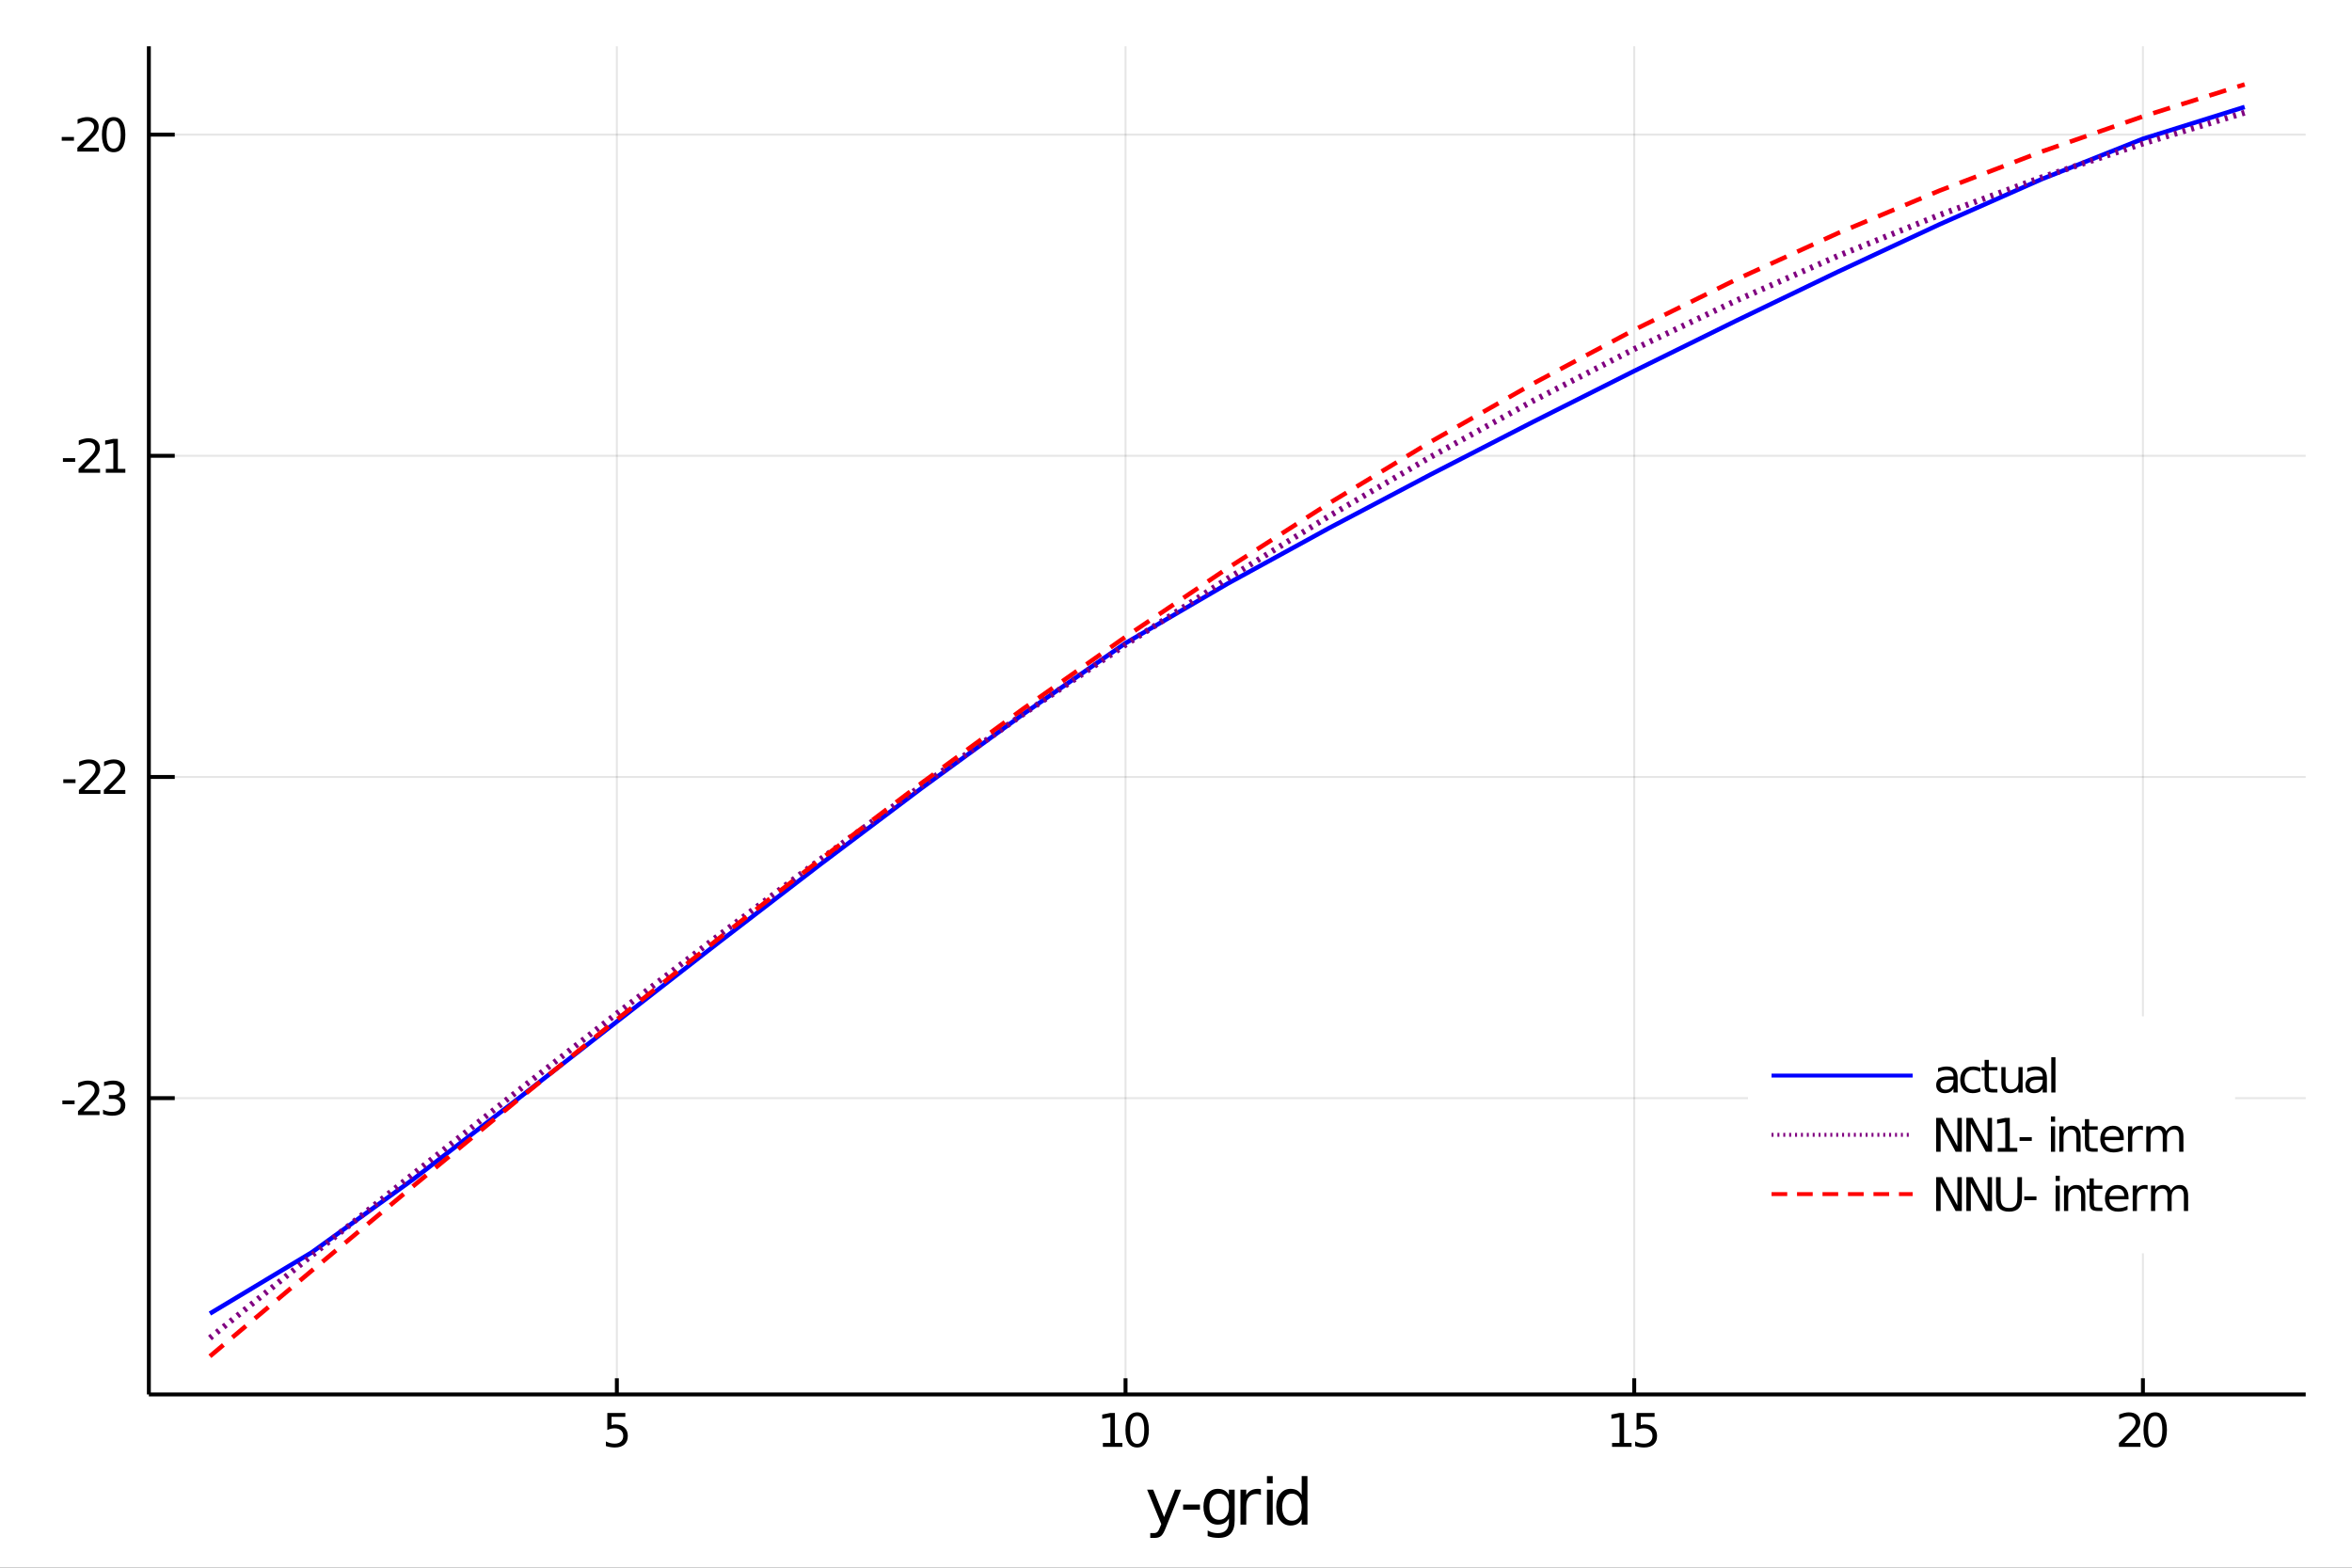 <?xml version="1.0" encoding="utf-8"?>
<svg xmlns="http://www.w3.org/2000/svg" xmlns:xlink="http://www.w3.org/1999/xlink" width="600" height="400" viewBox="0 0 2400 1600">
<rect x="0" y="0" width="2400" height="1600" fill="#333333" stroke="none"/>
<defs>
  <clipPath id="clip430">
    <rect x="0" y="0" width="2400" height="1600"/>
  </clipPath>
</defs>
<path clip-path="url(#clip430)" d="
M0 1600 L2400 1600 L2400 0 L0 0  Z
  " fill="#ffffff" fill-rule="evenodd" fill-opacity="1"/>
<defs>
  <clipPath id="clip431">
    <rect x="480" y="0" width="1681" height="1600"/>
  </clipPath>
</defs>
<path clip-path="url(#clip430)" d="
M151.899 1423.18 L2352.76 1423.18 L2352.76 47.244 L151.899 47.244  Z
  " fill="#ffffff" fill-rule="evenodd" fill-opacity="1"/>
<defs>
  <clipPath id="clip432">
    <rect x="151" y="47" width="2202" height="1377"/>
  </clipPath>
</defs>
<polyline clip-path="url(#clip432)" style="stroke:#000000; stroke-width:2; stroke-opacity:0.1; fill:none" points="
  629.444,1423.18 629.444,47.244 
  "/>
<polyline clip-path="url(#clip432)" style="stroke:#000000; stroke-width:2; stroke-opacity:0.1; fill:none" points="
  1148.51,1423.18 1148.51,47.244 
  "/>
<polyline clip-path="url(#clip432)" style="stroke:#000000; stroke-width:2; stroke-opacity:0.1; fill:none" points="
  1667.58,1423.18 1667.58,47.244 
  "/>
<polyline clip-path="url(#clip432)" style="stroke:#000000; stroke-width:2; stroke-opacity:0.1; fill:none" points="
  2186.65,1423.18 2186.65,47.244 
  "/>
<polyline clip-path="url(#clip432)" style="stroke:#000000; stroke-width:2; stroke-opacity:0.1; fill:none" points="
  151.899,1120.78 2352.76,1120.78 
  "/>
<polyline clip-path="url(#clip432)" style="stroke:#000000; stroke-width:2; stroke-opacity:0.1; fill:none" points="
  151.899,792.988 2352.76,792.988 
  "/>
<polyline clip-path="url(#clip432)" style="stroke:#000000; stroke-width:2; stroke-opacity:0.1; fill:none" points="
  151.899,465.199 2352.76,465.199 
  "/>
<polyline clip-path="url(#clip432)" style="stroke:#000000; stroke-width:2; stroke-opacity:0.1; fill:none" points="
  151.899,137.41 2352.76,137.41 
  "/>
<polyline clip-path="url(#clip430)" style="stroke:#000000; stroke-width:4; stroke-opacity:1; fill:none" points="
  151.899,1423.18 2352.76,1423.18 
  "/>
<polyline clip-path="url(#clip430)" style="stroke:#000000; stroke-width:4; stroke-opacity:1; fill:none" points="
  151.899,1423.18 151.899,47.244 
  "/>
<polyline clip-path="url(#clip430)" style="stroke:#000000; stroke-width:4; stroke-opacity:1; fill:none" points="
  629.444,1423.18 629.444,1406.67 
  "/>
<polyline clip-path="url(#clip430)" style="stroke:#000000; stroke-width:4; stroke-opacity:1; fill:none" points="
  1148.51,1423.18 1148.51,1406.67 
  "/>
<polyline clip-path="url(#clip430)" style="stroke:#000000; stroke-width:4; stroke-opacity:1; fill:none" points="
  1667.58,1423.18 1667.58,1406.67 
  "/>
<polyline clip-path="url(#clip430)" style="stroke:#000000; stroke-width:4; stroke-opacity:1; fill:none" points="
  2186.65,1423.18 2186.65,1406.67 
  "/>
<polyline clip-path="url(#clip430)" style="stroke:#000000; stroke-width:4; stroke-opacity:1; fill:none" points="
  151.899,1120.78 178.309,1120.78 
  "/>
<polyline clip-path="url(#clip430)" style="stroke:#000000; stroke-width:4; stroke-opacity:1; fill:none" points="
  151.899,792.988 178.309,792.988 
  "/>
<polyline clip-path="url(#clip430)" style="stroke:#000000; stroke-width:4; stroke-opacity:1; fill:none" points="
  151.899,465.199 178.309,465.199 
  "/>
<polyline clip-path="url(#clip430)" style="stroke:#000000; stroke-width:4; stroke-opacity:1; fill:none" points="
  151.899,137.41 178.309,137.41 
  "/>
<path clip-path="url(#clip430)" d="M 0 0 M619.721 1442.09 L638.078 1442.09 L638.078 1446.03 L624.004 1446.03 L624.004 1454.5 Q625.022 1454.15 626.041 1453.99 Q627.059 1453.8 628.078 1453.8 Q633.865 1453.8 637.244 1456.98 Q640.624 1460.15 640.624 1465.56 Q640.624 1471.14 637.152 1474.24 Q633.68 1477.32 627.36 1477.32 Q625.184 1477.32 622.916 1476.95 Q620.67 1476.58 618.263 1475.84 L618.263 1471.14 Q620.346 1472.28 622.569 1472.83 Q624.791 1473.39 627.268 1473.39 Q631.272 1473.39 633.61 1471.28 Q635.948 1469.18 635.948 1465.56 Q635.948 1461.95 633.61 1459.85 Q631.272 1457.74 627.268 1457.74 Q625.393 1457.74 623.518 1458.16 Q621.666 1458.57 619.721 1459.45 L619.721 1442.09 Z" fill="#000000" fill-rule="evenodd" fill-opacity="1" /><path clip-path="url(#clip430)" d="M 0 0 M1125.39 1472.72 L1133.03 1472.72 L1133.03 1446.35 L1124.72 1448.02 L1124.72 1443.76 L1132.98 1442.09 L1137.66 1442.09 L1137.66 1472.72 L1145.3 1472.72 L1145.3 1476.65 L1125.39 1476.65 L1125.39 1472.72 Z" fill="#000000" fill-rule="evenodd" fill-opacity="1" /><path clip-path="url(#clip430)" d="M 0 0 M1160.37 1445.17 Q1156.75 1445.17 1154.93 1448.74 Q1153.12 1452.28 1153.12 1459.41 Q1153.12 1466.51 1154.93 1470.08 Q1156.75 1473.62 1160.37 1473.62 Q1164 1473.62 1165.81 1470.08 Q1167.63 1466.51 1167.63 1459.41 Q1167.63 1452.28 1165.81 1448.74 Q1164 1445.17 1160.37 1445.17 M1160.37 1441.47 Q1166.18 1441.47 1169.23 1446.07 Q1172.31 1450.66 1172.31 1459.41 Q1172.31 1468.13 1169.23 1472.74 Q1166.18 1477.32 1160.37 1477.32 Q1154.56 1477.32 1151.48 1472.74 Q1148.42 1468.13 1148.42 1459.41 Q1148.42 1450.66 1151.48 1446.07 Q1154.56 1441.47 1160.37 1441.47 Z" fill="#000000" fill-rule="evenodd" fill-opacity="1" /><path clip-path="url(#clip430)" d="M 0 0 M1644.96 1472.72 L1652.6 1472.72 L1652.6 1446.35 L1644.29 1448.02 L1644.29 1443.76 L1652.55 1442.09 L1657.22 1442.09 L1657.22 1472.72 L1664.86 1472.72 L1664.86 1476.65 L1644.96 1476.65 L1644.96 1472.72 Z" fill="#000000" fill-rule="evenodd" fill-opacity="1" /><path clip-path="url(#clip430)" d="M 0 0 M1669.98 1442.09 L1688.34 1442.09 L1688.34 1446.03 L1674.26 1446.03 L1674.26 1454.5 Q1675.28 1454.15 1676.3 1453.99 Q1677.32 1453.8 1678.34 1453.8 Q1684.12 1453.8 1687.5 1456.98 Q1690.88 1460.15 1690.88 1465.56 Q1690.88 1471.14 1687.41 1474.24 Q1683.94 1477.32 1677.62 1477.32 Q1675.44 1477.32 1673.17 1476.95 Q1670.93 1476.58 1668.52 1475.84 L1668.52 1471.14 Q1670.6 1472.28 1672.83 1472.83 Q1675.05 1473.39 1677.53 1473.39 Q1681.53 1473.39 1683.87 1471.28 Q1686.21 1469.18 1686.21 1465.56 Q1686.21 1461.95 1683.87 1459.85 Q1681.53 1457.74 1677.53 1457.74 Q1675.65 1457.74 1673.78 1458.16 Q1671.92 1458.57 1669.98 1459.45 L1669.98 1442.09 Z" fill="#000000" fill-rule="evenodd" fill-opacity="1" /><path clip-path="url(#clip430)" d="M 0 0 M2167.8 1472.72 L2184.12 1472.72 L2184.12 1476.65 L2162.17 1476.65 L2162.17 1472.72 Q2164.84 1469.96 2169.42 1465.33 Q2174.03 1460.68 2175.21 1459.34 Q2177.45 1456.81 2178.33 1455.08 Q2179.23 1453.32 2179.23 1451.63 Q2179.23 1448.87 2177.29 1447.14 Q2175.37 1445.4 2172.27 1445.4 Q2170.07 1445.4 2167.61 1446.17 Q2165.18 1446.93 2162.41 1448.48 L2162.41 1443.76 Q2165.23 1442.62 2167.68 1442.05 Q2170.14 1441.47 2172.17 1441.47 Q2177.54 1441.47 2180.74 1444.15 Q2183.93 1446.84 2183.93 1451.33 Q2183.93 1453.46 2183.12 1455.38 Q2182.34 1457.28 2180.23 1459.87 Q2179.65 1460.54 2176.55 1463.76 Q2173.45 1466.95 2167.8 1472.72 Z" fill="#000000" fill-rule="evenodd" fill-opacity="1" /><path clip-path="url(#clip430)" d="M 0 0 M2199.19 1445.17 Q2195.58 1445.17 2193.75 1448.74 Q2191.94 1452.28 2191.94 1459.41 Q2191.94 1466.51 2193.75 1470.08 Q2195.58 1473.62 2199.19 1473.62 Q2202.82 1473.62 2204.63 1470.08 Q2206.46 1466.51 2206.46 1459.41 Q2206.46 1452.28 2204.63 1448.74 Q2202.82 1445.17 2199.19 1445.17 M2199.19 1441.47 Q2205 1441.47 2208.05 1446.07 Q2211.13 1450.66 2211.13 1459.41 Q2211.13 1468.13 2208.05 1472.74 Q2205 1477.32 2199.19 1477.32 Q2193.38 1477.32 2190.3 1472.74 Q2187.24 1468.13 2187.24 1459.41 Q2187.24 1450.66 2190.3 1446.07 Q2193.38 1441.47 2199.19 1441.47 Z" fill="#000000" fill-rule="evenodd" fill-opacity="1" /><path clip-path="url(#clip430)" d="M 0 0 M63.64 1123.17 L76.117 1123.17 L76.117 1126.97 L63.64 1126.97 L63.64 1123.17 Z" fill="#000000" fill-rule="evenodd" fill-opacity="1" /><path clip-path="url(#clip430)" d="M 0 0 M85.214 1134.12 L101.534 1134.12 L101.534 1138.06 L79.589 1138.06 L79.589 1134.12 Q82.251 1131.37 86.835 1126.74 Q91.441 1122.08 92.622 1120.74 Q94.867 1118.22 95.747 1116.48 Q96.649 1114.72 96.649 1113.03 Q96.649 1110.28 94.705 1108.54 Q92.784 1106.81 89.682 1106.81 Q87.483 1106.81 85.029 1107.57 Q82.599 1108.33 79.821 1109.89 L79.821 1105.16 Q82.645 1104.03 85.099 1103.45 Q87.552 1102.87 89.589 1102.87 Q94.96 1102.87 98.154 1105.56 Q101.348 1108.24 101.348 1112.73 Q101.348 1114.86 100.538 1116.78 Q99.751 1118.68 97.645 1121.27 Q97.066 1121.95 93.964 1125.16 Q90.862 1128.36 85.214 1134.12 Z" fill="#000000" fill-rule="evenodd" fill-opacity="1" /><path clip-path="url(#clip430)" d="M 0 0 M120.77 1119.42 Q124.126 1120.14 126.001 1122.41 Q127.899 1124.68 127.899 1128.01 Q127.899 1133.13 124.381 1135.93 Q120.862 1138.73 114.381 1138.73 Q112.205 1138.73 109.89 1138.29 Q107.598 1137.87 105.145 1137.01 L105.145 1132.5 Q107.089 1133.64 109.404 1134.21 Q111.719 1134.79 114.242 1134.79 Q118.64 1134.79 120.932 1133.06 Q123.246 1131.32 123.246 1128.01 Q123.246 1124.95 121.094 1123.24 Q118.964 1121.51 115.145 1121.51 L111.117 1121.51 L111.117 1117.66 L115.33 1117.66 Q118.779 1117.66 120.608 1116.3 Q122.436 1114.91 122.436 1112.32 Q122.436 1109.65 120.538 1108.24 Q118.663 1106.81 115.145 1106.81 Q113.223 1106.81 111.024 1107.22 Q108.825 1107.64 106.186 1108.52 L106.186 1104.35 Q108.848 1103.61 111.163 1103.24 Q113.501 1102.87 115.561 1102.87 Q120.885 1102.87 123.987 1105.3 Q127.089 1107.71 127.089 1111.83 Q127.089 1114.7 125.445 1116.69 Q123.802 1118.66 120.77 1119.42 Z" fill="#000000" fill-rule="evenodd" fill-opacity="1" /><path clip-path="url(#clip430)" d="M 0 0 M64.589 795.383 L77.066 795.383 L77.066 799.18 L64.589 799.18 L64.589 795.383 Z" fill="#000000" fill-rule="evenodd" fill-opacity="1" /><path clip-path="url(#clip430)" d="M 0 0 M86.163 806.332 L102.483 806.332 L102.483 810.268 L80.538 810.268 L80.538 806.332 Q83.2 803.578 87.784 798.948 Q92.39 794.295 93.571 792.953 Q95.816 790.43 96.696 788.694 Q97.598 786.934 97.598 785.244 Q97.598 782.49 95.654 780.754 Q93.733 779.018 90.631 779.018 Q88.432 779.018 85.978 779.782 Q83.548 780.545 80.77 782.096 L80.77 777.374 Q83.594 776.24 86.048 775.661 Q88.501 775.083 90.538 775.083 Q95.909 775.083 99.103 777.768 Q102.297 780.453 102.297 784.944 Q102.297 787.073 101.487 788.994 Q100.7 790.893 98.594 793.485 Q98.015 794.156 94.913 797.374 Q91.811 800.568 86.163 806.332 Z" fill="#000000" fill-rule="evenodd" fill-opacity="1" /><path clip-path="url(#clip430)" d="M 0 0 M111.58 806.332 L127.899 806.332 L127.899 810.268 L105.955 810.268 L105.955 806.332 Q108.617 803.578 113.2 798.948 Q117.807 794.295 118.987 792.953 Q121.233 790.43 122.112 788.694 Q123.015 786.934 123.015 785.244 Q123.015 782.49 121.071 780.754 Q119.149 779.018 116.047 779.018 Q113.848 779.018 111.395 779.782 Q108.964 780.545 106.186 782.096 L106.186 777.374 Q109.01 776.24 111.464 775.661 Q113.918 775.083 115.955 775.083 Q121.325 775.083 124.52 777.768 Q127.714 780.453 127.714 784.944 Q127.714 787.073 126.904 788.994 Q126.117 790.893 124.01 793.485 Q123.432 794.156 120.33 797.374 Q117.228 800.568 111.58 806.332 Z" fill="#000000" fill-rule="evenodd" fill-opacity="1" /><path clip-path="url(#clip430)" d="M 0 0 M64.219 467.594 L76.696 467.594 L76.696 471.391 L64.219 471.391 L64.219 467.594 Z" fill="#000000" fill-rule="evenodd" fill-opacity="1" /><path clip-path="url(#clip430)" d="M 0 0 M85.793 478.543 L102.112 478.543 L102.112 482.479 L80.168 482.479 L80.168 478.543 Q82.83 475.789 87.413 471.159 Q92.02 466.506 93.2 465.164 Q95.446 462.641 96.325 460.905 Q97.228 459.145 97.228 457.456 Q97.228 454.701 95.284 452.965 Q93.362 451.229 90.26 451.229 Q88.061 451.229 85.608 451.993 Q83.177 452.756 80.399 454.307 L80.399 449.585 Q83.224 448.451 85.677 447.872 Q88.131 447.294 90.168 447.294 Q95.538 447.294 98.733 449.979 Q101.927 452.664 101.927 457.155 Q101.927 459.284 101.117 461.206 Q100.33 463.104 98.223 465.696 Q97.645 466.368 94.543 469.585 Q91.441 472.78 85.793 478.543 Z" fill="#000000" fill-rule="evenodd" fill-opacity="1" /><path clip-path="url(#clip430)" d="M 0 0 M107.992 478.543 L115.631 478.543 L115.631 452.178 L107.321 453.844 L107.321 449.585 L115.584 447.919 L120.26 447.919 L120.26 478.543 L127.899 478.543 L127.899 482.479 L107.992 482.479 L107.992 478.543 Z" fill="#000000" fill-rule="evenodd" fill-opacity="1" /><path clip-path="url(#clip430)" d="M 0 0 M62.992 139.805 L75.469 139.805 L75.469 143.602 L62.992 143.602 L62.992 139.805 Z" fill="#000000" fill-rule="evenodd" fill-opacity="1" /><path clip-path="url(#clip430)" d="M 0 0 M84.566 150.754 L100.885 150.754 L100.885 154.69 L78.941 154.69 L78.941 150.754 Q81.603 148 86.186 143.37 Q90.793 138.717 91.974 137.375 Q94.219 134.852 95.098 133.116 Q96.001 131.356 96.001 129.667 Q96.001 126.912 94.057 125.176 Q92.135 123.44 89.034 123.44 Q86.835 123.44 84.381 124.204 Q81.95 124.968 79.173 126.518 L79.173 121.796 Q81.997 120.662 84.45 120.083 Q86.904 119.505 88.941 119.505 Q94.311 119.505 97.506 122.19 Q100.7 124.875 100.7 129.366 Q100.7 131.495 99.89 133.417 Q99.103 135.315 96.997 137.907 Q96.418 138.579 93.316 141.796 Q90.214 144.991 84.566 150.754 Z" fill="#000000" fill-rule="evenodd" fill-opacity="1" /><path clip-path="url(#clip430)" d="M 0 0 M115.955 123.208 Q112.344 123.208 110.515 126.773 Q108.709 130.315 108.709 137.444 Q108.709 144.551 110.515 148.116 Q112.344 151.657 115.955 151.657 Q119.589 151.657 121.395 148.116 Q123.223 144.551 123.223 137.444 Q123.223 130.315 121.395 126.773 Q119.589 123.208 115.955 123.208 M115.955 119.505 Q121.765 119.505 124.82 124.111 Q127.899 128.694 127.899 137.444 Q127.899 146.171 124.82 150.778 Q121.765 155.361 115.955 155.361 Q110.145 155.361 107.066 150.778 Q104.01 146.171 104.01 137.444 Q104.01 128.694 107.066 124.111 Q110.145 119.505 115.955 119.505 Z" fill="#000000" fill-rule="evenodd" fill-opacity="1" /><path clip-path="url(#clip430)" d="M 0 0 M1189.56 1559.35 Q1187.08 1565.72 1184.72 1567.66 Q1182.37 1569.6 1178.42 1569.6 L1173.74 1569.6 L1173.74 1564.7 L1177.18 1564.7 Q1179.6 1564.7 1180.94 1563.56 Q1182.27 1562.41 1183.9 1558.14 L1184.95 1555.47 L1170.53 1520.4 L1176.73 1520.4 L1187.87 1548.28 L1199.01 1520.4 L1205.22 1520.4 L1189.56 1559.35 Z" fill="#000000" fill-rule="evenodd" fill-opacity="1" /><path clip-path="url(#clip430)" d="M 0 0 M1207.26 1535.58 L1224.41 1535.58 L1224.41 1540.8 L1207.26 1540.8 L1207.26 1535.58 Z" fill="#000000" fill-rule="evenodd" fill-opacity="1" /><path clip-path="url(#clip430)" d="M 0 0 M1254.01 1537.81 Q1254.01 1531.44 1251.37 1527.94 Q1248.76 1524.44 1244.02 1524.44 Q1239.31 1524.44 1236.67 1527.94 Q1234.06 1531.44 1234.06 1537.81 Q1234.06 1544.14 1236.67 1547.64 Q1239.31 1551.14 1244.02 1551.14 Q1248.76 1551.14 1251.37 1547.64 Q1254.01 1544.14 1254.01 1537.81 M1259.87 1551.62 Q1259.87 1560.72 1255.83 1565.15 Q1251.79 1569.6 1243.45 1569.6 Q1240.36 1569.6 1237.62 1569.13 Q1234.89 1568.68 1232.31 1567.72 L1232.31 1562.03 Q1234.89 1563.43 1237.4 1564.1 Q1239.91 1564.76 1242.52 1564.76 Q1248.29 1564.76 1251.15 1561.74 Q1254.01 1558.75 1254.01 1552.67 L1254.01 1549.77 Q1252.2 1552.92 1249.37 1554.48 Q1246.53 1556.04 1242.59 1556.04 Q1236.03 1556.04 1232.02 1551.05 Q1228.01 1546.05 1228.01 1537.81 Q1228.01 1529.53 1232.02 1524.53 Q1236.03 1519.54 1242.59 1519.54 Q1246.53 1519.54 1249.37 1521.1 Q1252.2 1522.66 1254.01 1525.81 L1254.01 1520.4 L1259.87 1520.4 L1259.87 1551.62 Z" fill="#000000" fill-rule="evenodd" fill-opacity="1" /><path clip-path="url(#clip430)" d="M 0 0 M1286.67 1525.87 Q1285.68 1525.3 1284.51 1525.04 Q1283.36 1524.76 1281.96 1524.76 Q1276.99 1524.76 1274.32 1528 Q1271.68 1531.22 1271.68 1537.27 L1271.68 1556.04 L1265.79 1556.04 L1265.79 1520.4 L1271.68 1520.4 L1271.68 1525.93 Q1273.53 1522.69 1276.49 1521.13 Q1279.45 1519.54 1283.68 1519.54 Q1284.28 1519.54 1285.02 1519.63 Q1285.75 1519.7 1286.64 1519.85 L1286.67 1525.87 Z" fill="#000000" fill-rule="evenodd" fill-opacity="1" /><path clip-path="url(#clip430)" d="M 0 0 M1292.81 1520.4 L1298.67 1520.4 L1298.67 1556.04 L1292.81 1556.04 L1292.81 1520.4 M1292.81 1506.52 L1298.67 1506.52 L1298.67 1513.93 L1292.81 1513.93 L1292.81 1506.52 Z" fill="#000000" fill-rule="evenodd" fill-opacity="1" /><path clip-path="url(#clip430)" d="M 0 0 M1328.27 1525.81 L1328.27 1506.52 L1334.13 1506.52 L1334.13 1556.04 L1328.27 1556.04 L1328.27 1550.7 Q1326.42 1553.88 1323.59 1555.44 Q1320.79 1556.97 1316.84 1556.97 Q1310.38 1556.97 1306.31 1551.81 Q1302.27 1546.65 1302.27 1538.25 Q1302.27 1529.85 1306.31 1524.69 Q1310.38 1519.54 1316.84 1519.54 Q1320.79 1519.54 1323.59 1521.1 Q1326.42 1522.62 1328.27 1525.81 M1308.31 1538.25 Q1308.31 1544.71 1310.96 1548.4 Q1313.63 1552.07 1318.28 1552.07 Q1322.92 1552.07 1325.6 1548.4 Q1328.27 1544.71 1328.27 1538.25 Q1328.27 1531.79 1325.6 1528.13 Q1322.92 1524.44 1318.28 1524.44 Q1313.63 1524.44 1310.96 1528.13 Q1308.31 1531.79 1308.31 1538.25 Z" fill="#000000" fill-rule="evenodd" fill-opacity="1" /><polyline clip-path="url(#clip432)" style="stroke:#0000ff; stroke-width:4.6; stroke-opacity:1; fill:none" points="
  214.188,1340.64 318.002,1278.28 421.816,1203.43 525.63,1123.69 629.444,1042.68 733.258,961.909 837.072,882.153 940.886,804.026 1044.7,728.384 1148.51,656.389 
  1252.33,595.86 1356.14,538.982 1459.96,484.223 1563.77,430.868 1667.58,378.631 1771.4,327.456 1875.21,277.467 1979.03,229.038 2082.84,183.067 2186.65,141.687 
  2290.47,109.178 
  "/>
<polyline clip-path="url(#clip432)" style="stroke:#800080; stroke-width:6; stroke-opacity:1; fill:none" stroke-dasharray="3, 6" points="
  214.188,1365.54 318.002,1281.42 421.816,1198.01 525.63,1115.58 629.444,1034.4 733.258,954.782 837.072,877.031 940.886,801.457 1044.7,728.364 1148.51,658.045 
  1252.33,590.769 1356.14,526.773 1459.96,466.258 1563.77,409.375 1667.58,356.229 1771.4,306.867 1875.21,261.286 1979.03,219.429 2082.84,181.195 2186.65,146.443 
  2290.47,114.998 
  "/>
<polyline clip-path="url(#clip432)" style="stroke:#ff0000; stroke-width:4.6; stroke-opacity:1; fill:none" stroke-dasharray="18, 12" points="
  214.188,1384.24 318.002,1296.95 421.816,1210.39 525.63,1124.84 629.444,1040.59 733.258,957.953 837.072,877.254 940.886,798.813 1044.7,722.945 1148.51,649.953 
  1252.33,580.117 1356.14,513.685 1459.96,450.864 1563.77,391.813 1667.58,336.639 1771.4,285.392 1875.21,238.07 1979.03,194.613 2082.84,154.916 2186.65,118.834 
  2290.47,86.186 
  "/>
<path clip-path="url(#clip430)" d="
M1783.7 1279.18 L2280.76 1279.18 L2280.76 1037.26 L1783.7 1037.26  Z
  " fill="#ffffff" fill-rule="evenodd" fill-opacity="1"/>
<polyline clip-path="url(#clip430)" style="stroke:#000000; stroke-width:4; stroke-opacity:0; fill:none" points="
  1783.7,1279.18 2280.76,1279.18 2280.76,1037.26 1783.7,1037.26 1783.7,1279.18 
  "/>
<polyline clip-path="url(#clip430)" style="stroke:#0000ff; stroke-width:4; stroke-opacity:1; fill:none" points="
  1807.7,1097.74 1951.7,1097.74 
  "/>
<path clip-path="url(#clip430)" d="M 0 0 M1989.1 1101.99 Q1983.94 1101.99 1981.95 1103.17 Q1979.96 1104.35 1979.96 1107.2 Q1979.96 1109.46 1981.44 1110.81 Q1982.94 1112.13 1985.51 1112.13 Q1989.05 1112.13 1991.18 1109.63 Q1993.34 1107.1 1993.34 1102.94 L1993.34 1101.99 L1989.1 1101.99 M1997.6 1100.23 L1997.6 1115.02 L1993.34 1115.02 L1993.34 1111.08 Q1991.88 1113.45 1989.7 1114.58 Q1987.53 1115.69 1984.38 1115.69 Q1980.4 1115.69 1978.04 1113.47 Q1975.7 1111.22 1975.7 1107.47 Q1975.7 1103.1 1978.61 1100.88 Q1981.55 1098.65 1987.36 1098.65 L1993.34 1098.65 L1993.34 1098.24 Q1993.34 1095.3 1991.39 1093.7 Q1989.47 1092.08 1985.97 1092.08 Q1983.75 1092.08 1981.65 1092.61 Q1979.54 1093.14 1977.6 1094.21 L1977.6 1090.27 Q1979.93 1089.37 1982.13 1088.93 Q1984.33 1088.47 1986.41 1088.47 Q1992.04 1088.47 1994.82 1091.39 Q1997.6 1094.3 1997.6 1100.23 Z" fill="#000000" fill-rule="evenodd" fill-opacity="1" /><path clip-path="url(#clip430)" d="M 0 0 M2020.72 1090.09 L2020.72 1094.07 Q2018.91 1093.08 2017.09 1092.59 Q2015.28 1092.08 2013.43 1092.08 Q2009.28 1092.08 2006.99 1094.72 Q2004.7 1097.33 2004.7 1102.08 Q2004.7 1106.83 2006.99 1109.46 Q2009.28 1112.08 2013.43 1112.08 Q2015.28 1112.08 2017.09 1111.59 Q2018.91 1111.08 2020.72 1110.09 L2020.72 1114.02 Q2018.94 1114.86 2017.02 1115.27 Q2015.12 1115.69 2012.97 1115.69 Q2007.11 1115.69 2003.66 1112.01 Q2000.21 1108.33 2000.21 1102.08 Q2000.21 1095.74 2003.68 1092.1 Q2007.18 1088.47 2013.24 1088.47 Q2015.21 1088.47 2017.09 1088.89 Q2018.96 1089.28 2020.72 1090.09 Z" fill="#000000" fill-rule="evenodd" fill-opacity="1" /><path clip-path="url(#clip430)" d="M 0 0 M2029.4 1081.73 L2029.4 1089.09 L2038.17 1089.09 L2038.17 1092.4 L2029.4 1092.4 L2029.4 1106.48 Q2029.4 1109.65 2030.26 1110.55 Q2031.14 1111.46 2033.8 1111.46 L2038.17 1111.46 L2038.17 1115.02 L2033.8 1115.02 Q2028.87 1115.02 2026.99 1113.19 Q2025.12 1111.34 2025.12 1106.48 L2025.12 1092.4 L2021.99 1092.4 L2021.99 1089.09 L2025.12 1089.09 L2025.12 1081.73 L2029.4 1081.73 Z" fill="#000000" fill-rule="evenodd" fill-opacity="1" /><path clip-path="url(#clip430)" d="M 0 0 M2042.2 1104.79 L2042.2 1089.09 L2046.46 1089.09 L2046.46 1104.63 Q2046.46 1108.31 2047.9 1110.16 Q2049.33 1111.99 2052.2 1111.99 Q2055.65 1111.99 2057.64 1109.79 Q2059.65 1107.59 2059.65 1103.79 L2059.65 1089.09 L2063.91 1089.09 L2063.91 1115.02 L2059.65 1115.02 L2059.65 1111.04 Q2058.1 1113.4 2056.04 1114.56 Q2054.01 1115.69 2051.3 1115.69 Q2046.83 1115.69 2044.52 1112.91 Q2042.2 1110.14 2042.2 1104.79 M2052.92 1088.47 L2052.92 1088.47 Z" fill="#000000" fill-rule="evenodd" fill-opacity="1" /><path clip-path="url(#clip430)" d="M 0 0 M2080.16 1101.99 Q2075 1101.99 2073.01 1103.17 Q2071.02 1104.35 2071.02 1107.2 Q2071.02 1109.46 2072.5 1110.81 Q2074.01 1112.13 2076.58 1112.13 Q2080.12 1112.13 2082.25 1109.63 Q2084.4 1107.1 2084.4 1102.94 L2084.4 1101.99 L2080.16 1101.99 M2088.66 1100.23 L2088.66 1115.02 L2084.4 1115.02 L2084.4 1111.08 Q2082.94 1113.45 2080.77 1114.58 Q2078.59 1115.69 2075.44 1115.69 Q2071.46 1115.69 2069.1 1113.47 Q2066.76 1111.22 2066.76 1107.47 Q2066.76 1103.1 2069.68 1100.88 Q2072.62 1098.65 2078.43 1098.65 L2084.4 1098.65 L2084.4 1098.24 Q2084.4 1095.3 2082.46 1093.7 Q2080.53 1092.08 2077.04 1092.08 Q2074.82 1092.08 2072.71 1092.61 Q2070.6 1093.14 2068.66 1094.21 L2068.66 1090.27 Q2071 1089.37 2073.2 1088.93 Q2075.4 1088.47 2077.48 1088.47 Q2083.1 1088.47 2085.88 1091.39 Q2088.66 1094.3 2088.66 1100.23 Z" fill="#000000" fill-rule="evenodd" fill-opacity="1" /><path clip-path="url(#clip430)" d="M 0 0 M2093.13 1079 L2097.39 1079 L2097.39 1115.02 L2093.13 1115.02 L2093.13 1079 Z" fill="#000000" fill-rule="evenodd" fill-opacity="1" /><polyline clip-path="url(#clip430)" style="stroke:#800080; stroke-width:4; stroke-opacity:1; fill:none" stroke-dasharray="2, 4" points="
  1807.7,1158.22 1951.7,1158.22 
  "/>
<path clip-path="url(#clip430)" d="M 0 0 M1975.7 1140.94 L1981.99 1140.94 L1997.32 1169.85 L1997.32 1140.94 L2001.85 1140.94 L2001.85 1175.5 L1995.56 1175.5 L1980.23 1146.59 L1980.23 1175.5 L1975.7 1175.5 L1975.7 1140.94 Z" fill="#000000" fill-rule="evenodd" fill-opacity="1" /><path clip-path="url(#clip430)" d="M 0 0 M2006.51 1140.94 L2012.8 1140.94 L2028.13 1169.85 L2028.13 1140.94 L2032.66 1140.94 L2032.66 1175.5 L2026.37 1175.5 L2011.04 1146.59 L2011.04 1175.5 L2006.51 1175.5 L2006.51 1140.94 Z" fill="#000000" fill-rule="evenodd" fill-opacity="1" /><path clip-path="url(#clip430)" d="M 0 0 M2038.54 1171.56 L2046.18 1171.56 L2046.18 1145.2 L2037.87 1146.87 L2037.87 1142.61 L2046.14 1140.94 L2050.81 1140.94 L2050.81 1171.56 L2058.45 1171.56 L2058.45 1175.5 L2038.54 1175.5 L2038.54 1171.56 Z" fill="#000000" fill-rule="evenodd" fill-opacity="1" /><path clip-path="url(#clip430)" d="M 0 0 M2060.77 1160.62 L2073.24 1160.62 L2073.24 1164.41 L2060.77 1164.41 L2060.77 1160.62 Z" fill="#000000" fill-rule="evenodd" fill-opacity="1" /><path clip-path="url(#clip430)" d="M 0 0 M2092.78 1149.57 L2097.04 1149.57 L2097.04 1175.5 L2092.78 1175.5 L2092.78 1149.57 M2092.78 1139.48 L2097.04 1139.48 L2097.04 1144.88 L2092.78 1144.88 L2092.78 1139.48 Z" fill="#000000" fill-rule="evenodd" fill-opacity="1" /><path clip-path="url(#clip430)" d="M 0 0 M2123.06 1159.85 L2123.06 1175.5 L2118.8 1175.5 L2118.8 1159.99 Q2118.8 1156.31 2117.36 1154.48 Q2115.93 1152.65 2113.06 1152.65 Q2109.61 1152.65 2107.62 1154.85 Q2105.63 1157.05 2105.63 1160.85 L2105.63 1175.5 L2101.34 1175.5 L2101.34 1149.57 L2105.63 1149.57 L2105.63 1153.6 Q2107.15 1151.26 2109.21 1150.11 Q2111.3 1148.95 2114.01 1148.95 Q2118.47 1148.95 2120.77 1151.73 Q2123.06 1154.48 2123.06 1159.85 Z" fill="#000000" fill-rule="evenodd" fill-opacity="1" /><path clip-path="url(#clip430)" d="M 0 0 M2131.74 1142.21 L2131.74 1149.57 L2140.51 1149.57 L2140.51 1152.88 L2131.74 1152.88 L2131.74 1166.96 Q2131.74 1170.13 2132.59 1171.03 Q2133.47 1171.94 2136.14 1171.94 L2140.51 1171.94 L2140.51 1175.5 L2136.14 1175.5 Q2131.21 1175.5 2129.33 1173.67 Q2127.46 1171.82 2127.46 1166.96 L2127.46 1152.88 L2124.33 1152.88 L2124.33 1149.57 L2127.46 1149.57 L2127.46 1142.21 L2131.74 1142.21 Z" fill="#000000" fill-rule="evenodd" fill-opacity="1" /><path clip-path="url(#clip430)" d="M 0 0 M2167.15 1161.47 L2167.15 1163.56 L2147.57 1163.56 Q2147.85 1167.95 2150.21 1170.27 Q2152.59 1172.56 2156.83 1172.56 Q2159.28 1172.56 2161.58 1171.96 Q2163.89 1171.36 2166.16 1170.15 L2166.16 1174.18 Q2163.87 1175.15 2161.46 1175.66 Q2159.05 1176.17 2156.58 1176.17 Q2150.37 1176.17 2146.74 1172.56 Q2143.13 1168.95 2143.13 1162.79 Q2143.13 1156.43 2146.55 1152.7 Q2150 1148.95 2155.84 1148.95 Q2161.07 1148.95 2164.1 1152.33 Q2167.15 1155.69 2167.15 1161.47 M2162.9 1160.22 Q2162.85 1156.73 2160.93 1154.64 Q2159.03 1152.56 2155.88 1152.56 Q2152.32 1152.56 2150.16 1154.57 Q2148.03 1156.59 2147.71 1160.25 L2162.9 1160.22 Z" fill="#000000" fill-rule="evenodd" fill-opacity="1" /><path clip-path="url(#clip430)" d="M 0 0 M2186.65 1153.56 Q2185.93 1153.14 2185.07 1152.95 Q2184.24 1152.75 2183.22 1152.75 Q2179.61 1152.75 2177.66 1155.11 Q2175.74 1157.44 2175.74 1161.84 L2175.74 1175.5 L2171.46 1175.5 L2171.46 1149.57 L2175.74 1149.57 L2175.74 1153.6 Q2177.08 1151.24 2179.24 1150.11 Q2181.39 1148.95 2184.47 1148.95 Q2184.91 1148.95 2185.44 1149.02 Q2185.97 1149.06 2186.62 1149.18 L2186.65 1153.56 Z" fill="#000000" fill-rule="evenodd" fill-opacity="1" /><path clip-path="url(#clip430)" d="M 0 0 M2210.46 1154.55 Q2212.06 1151.68 2214.28 1150.31 Q2216.51 1148.95 2219.52 1148.95 Q2223.57 1148.95 2225.77 1151.8 Q2227.96 1154.62 2227.96 1159.85 L2227.96 1175.5 L2223.68 1175.5 L2223.68 1159.99 Q2223.68 1156.26 2222.36 1154.46 Q2221.04 1152.65 2218.33 1152.65 Q2215.02 1152.65 2213.1 1154.85 Q2211.18 1157.05 2211.18 1160.85 L2211.18 1175.5 L2206.9 1175.5 L2206.9 1159.99 Q2206.9 1156.24 2205.58 1154.46 Q2204.26 1152.65 2201.51 1152.65 Q2198.24 1152.65 2196.32 1154.87 Q2194.4 1157.07 2194.4 1160.85 L2194.4 1175.5 L2190.12 1175.5 L2190.12 1149.57 L2194.4 1149.57 L2194.4 1153.6 Q2195.86 1151.22 2197.89 1150.08 Q2199.93 1148.95 2202.73 1148.95 Q2205.56 1148.95 2207.52 1150.38 Q2209.52 1151.82 2210.46 1154.55 Z" fill="#000000" fill-rule="evenodd" fill-opacity="1" /><polyline clip-path="url(#clip430)" style="stroke:#ff0000; stroke-width:4; stroke-opacity:1; fill:none" stroke-dasharray="16, 10" points="
  1807.7,1218.7 1951.7,1218.7 
  "/>
<path clip-path="url(#clip430)" d="M 0 0 M1975.7 1201.42 L1981.99 1201.42 L1997.32 1230.33 L1997.32 1201.42 L2001.85 1201.42 L2001.85 1235.98 L1995.56 1235.98 L1980.23 1207.07 L1980.23 1235.98 L1975.7 1235.98 L1975.7 1201.42 Z" fill="#000000" fill-rule="evenodd" fill-opacity="1" /><path clip-path="url(#clip430)" d="M 0 0 M2006.51 1201.42 L2012.8 1201.42 L2028.13 1230.33 L2028.13 1201.42 L2032.66 1201.42 L2032.66 1235.98 L2026.37 1235.98 L2011.04 1207.07 L2011.04 1235.98 L2006.51 1235.98 L2006.51 1201.42 Z" fill="#000000" fill-rule="evenodd" fill-opacity="1" /><path clip-path="url(#clip430)" d="M 0 0 M2036.78 1201.42 L2041.48 1201.42 L2041.48 1222.42 Q2041.48 1227.97 2043.5 1230.42 Q2045.51 1232.85 2050.03 1232.85 Q2054.52 1232.85 2056.53 1230.42 Q2058.54 1227.97 2058.54 1222.42 L2058.54 1201.42 L2063.24 1201.42 L2063.24 1222.99 Q2063.24 1229.75 2059.89 1233.2 Q2056.55 1236.65 2050.03 1236.65 Q2043.47 1236.65 2040.12 1233.2 Q2036.78 1229.75 2036.78 1222.99 L2036.78 1201.42 Z" fill="#000000" fill-rule="evenodd" fill-opacity="1" /><path clip-path="url(#clip430)" d="M 0 0 M2065.56 1221.1 L2078.03 1221.1 L2078.03 1224.89 L2065.56 1224.89 L2065.56 1221.1 Z" fill="#000000" fill-rule="evenodd" fill-opacity="1" /><path clip-path="url(#clip430)" d="M 0 0 M2097.57 1210.05 L2101.83 1210.05 L2101.83 1235.98 L2097.57 1235.98 L2097.57 1210.05 M2097.57 1199.96 L2101.83 1199.96 L2101.83 1205.36 L2097.57 1205.36 L2097.57 1199.96 Z" fill="#000000" fill-rule="evenodd" fill-opacity="1" /><path clip-path="url(#clip430)" d="M 0 0 M2127.85 1220.33 L2127.85 1235.98 L2123.59 1235.98 L2123.59 1220.47 Q2123.59 1216.79 2122.15 1214.96 Q2120.72 1213.13 2117.85 1213.13 Q2114.4 1213.13 2112.41 1215.33 Q2110.42 1217.53 2110.42 1221.33 L2110.42 1235.98 L2106.14 1235.98 L2106.14 1210.05 L2110.42 1210.05 L2110.42 1214.08 Q2111.95 1211.74 2114.01 1210.59 Q2116.09 1209.43 2118.8 1209.43 Q2123.27 1209.43 2125.56 1212.21 Q2127.85 1214.96 2127.85 1220.33 Z" fill="#000000" fill-rule="evenodd" fill-opacity="1" /><path clip-path="url(#clip430)" d="M 0 0 M2136.53 1202.69 L2136.53 1210.05 L2145.3 1210.05 L2145.3 1213.36 L2136.53 1213.36 L2136.53 1227.44 Q2136.53 1230.61 2137.39 1231.51 Q2138.27 1232.42 2140.93 1232.42 L2145.3 1232.42 L2145.3 1235.98 L2140.93 1235.98 Q2136 1235.98 2134.12 1234.15 Q2132.25 1232.3 2132.25 1227.44 L2132.25 1213.36 L2129.12 1213.36 L2129.12 1210.05 L2132.25 1210.05 L2132.25 1202.69 L2136.53 1202.69 Z" fill="#000000" fill-rule="evenodd" fill-opacity="1" /><path clip-path="url(#clip430)" d="M 0 0 M2171.95 1221.95 L2171.95 1224.04 L2152.36 1224.04 Q2152.64 1228.43 2155 1230.75 Q2157.39 1233.04 2161.62 1233.04 Q2164.08 1233.04 2166.37 1232.44 Q2168.68 1231.84 2170.95 1230.63 L2170.95 1234.66 Q2168.66 1235.63 2166.25 1236.14 Q2163.84 1236.65 2161.37 1236.65 Q2155.16 1236.65 2151.53 1233.04 Q2147.92 1229.43 2147.92 1223.27 Q2147.92 1216.91 2151.34 1213.18 Q2154.79 1209.43 2160.63 1209.43 Q2165.86 1209.43 2168.89 1212.81 Q2171.95 1216.17 2171.95 1221.95 M2167.69 1220.7 Q2167.64 1217.21 2165.72 1215.12 Q2163.82 1213.04 2160.67 1213.04 Q2157.11 1213.04 2154.96 1215.05 Q2152.83 1217.07 2152.5 1220.73 L2167.69 1220.7 Z" fill="#000000" fill-rule="evenodd" fill-opacity="1" /><path clip-path="url(#clip430)" d="M 0 0 M2191.44 1214.04 Q2190.72 1213.62 2189.86 1213.43 Q2189.03 1213.23 2188.01 1213.23 Q2184.4 1213.23 2182.46 1215.59 Q2180.53 1217.92 2180.53 1222.32 L2180.53 1235.98 L2176.25 1235.98 L2176.25 1210.05 L2180.53 1210.05 L2180.53 1214.08 Q2181.88 1211.72 2184.03 1210.59 Q2186.18 1209.43 2189.26 1209.43 Q2189.7 1209.43 2190.23 1209.5 Q2190.77 1209.54 2191.41 1209.66 L2191.44 1214.04 Z" fill="#000000" fill-rule="evenodd" fill-opacity="1" /><path clip-path="url(#clip430)" d="M 0 0 M2215.26 1215.03 Q2216.85 1212.16 2219.08 1210.79 Q2221.3 1209.43 2224.31 1209.43 Q2228.36 1209.43 2230.56 1212.28 Q2232.76 1215.1 2232.76 1220.33 L2232.76 1235.98 L2228.47 1235.98 L2228.47 1220.47 Q2228.47 1216.74 2227.15 1214.94 Q2225.83 1213.13 2223.13 1213.13 Q2219.82 1213.13 2217.89 1215.33 Q2215.97 1217.53 2215.97 1221.33 L2215.97 1235.98 L2211.69 1235.98 L2211.69 1220.47 Q2211.69 1216.72 2210.37 1214.94 Q2209.05 1213.13 2206.3 1213.13 Q2203.03 1213.13 2201.11 1215.35 Q2199.19 1217.55 2199.19 1221.33 L2199.19 1235.98 L2194.91 1235.98 L2194.91 1210.05 L2199.19 1210.05 L2199.19 1214.08 Q2200.65 1211.7 2202.69 1210.56 Q2204.72 1209.43 2207.52 1209.43 Q2210.35 1209.43 2212.32 1210.86 Q2214.31 1212.3 2215.26 1215.03 Z" fill="#000000" fill-rule="evenodd" fill-opacity="1" /></svg>
